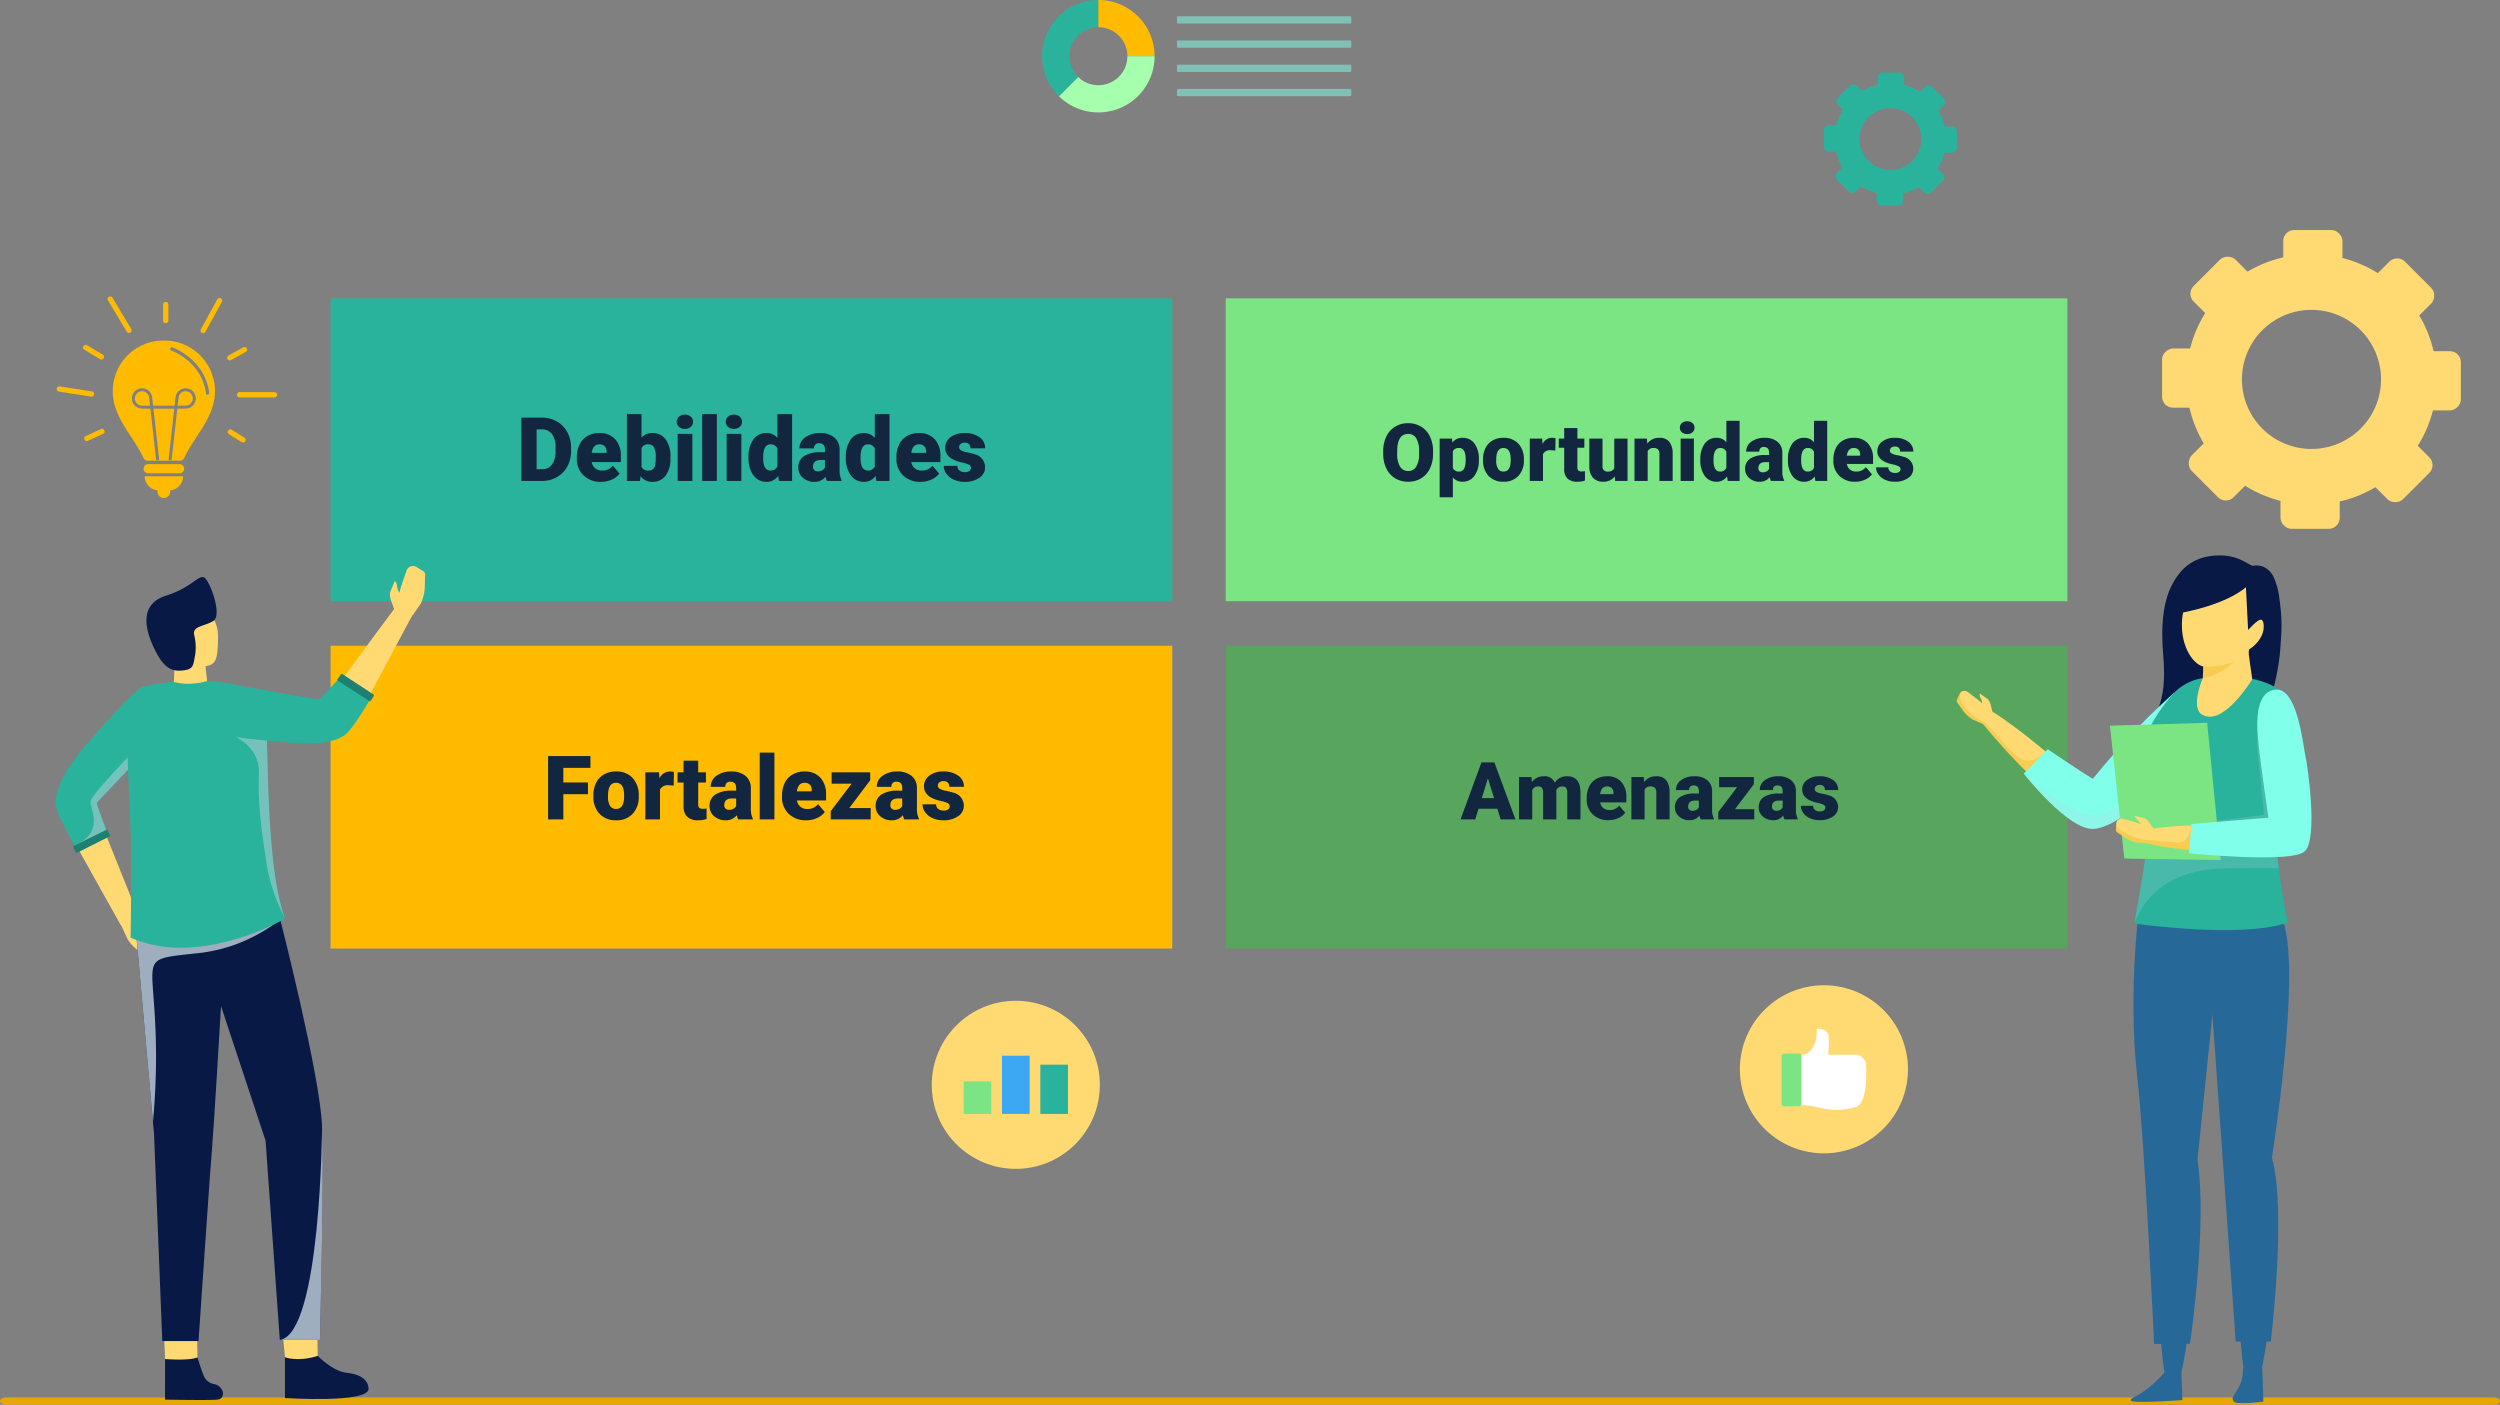 <svg xmlns="http://www.w3.org/2000/svg" width="561.386" height="315.449" viewBox="0 0 561.386 315.449">
  <rect x="0" y="0" width="561.386" height="315.449" fill="#808080" stroke="none"/>
  <g id="Grupo_86249" data-name="Grupo 86249" transform="translate(13930.668 17278)">
    <g id="Grupo_84403" data-name="Grupo 84403" transform="translate(-14462.102 -17835)">
      <g id="Grupo_84380" data-name="Grupo 84380" transform="translate(343.787 443.524)">
        <g id="Grupo_84379" data-name="Grupo 84379">
          <g id="Grupo_84377" data-name="Grupo 84377">
            <g id="Grupo_84376" data-name="Grupo 84376">
              <path id="Trazado_145283" data-name="Trazado 145283" d="M427.781,126.1a6.472,6.472,0,0,0,1.991,4.683l-4.323,4.323a12.622,12.622,0,0,1,8.845-21.629v6.111A6.514,6.514,0,0,0,427.781,126.1Z" fill="#29b39d"/>
              <path id="Trazado_145284" data-name="Trazado 145284" d="M446.918,126.1h-6.111a6.514,6.514,0,0,0-6.513-6.512v-6.111A12.623,12.623,0,0,1,446.918,126.1Z" fill="#fb0"/>
              <path id="Trazado_145285" data-name="Trazado 145285" d="M446.918,126.1a12.623,12.623,0,0,1-21.469,9.006l4.323-4.323a6.51,6.51,0,0,0,11.035-4.683Z" fill="#a6ffac"/>
            </g>
          </g>
          <g id="Grupo_84378" data-name="Grupo 84378" opacity="0.5">
            <rect id="Rectángulo_32917" data-name="Rectángulo 32917" width="39.161" height="1.632" rx="0.247" transform="translate(451.929 117.125)" fill="#80ffeb"/>
            <rect id="Rectángulo_32918" data-name="Rectángulo 32918" width="39.161" height="1.632" rx="0.247" transform="translate(491.09 124.196) rotate(180)" fill="#80ffeb"/>
            <rect id="Rectángulo_32919" data-name="Rectángulo 32919" width="39.161" height="1.632" rx="0.247" transform="translate(491.09 129.635) rotate(180)" fill="#80ffeb"/>
            <rect id="Rectángulo_32920" data-name="Rectángulo 32920" width="39.161" height="1.632" rx="0.247" transform="translate(491.09 135.074) rotate(180)" fill="#80ffeb"/>
          </g>
        </g>
      </g>
      <g id="Grupo_84381" data-name="Grupo 84381" transform="translate(455.963 443.524)">
        <path id="Trazado_145286" data-name="Trazado 145286" d="M621.939,192.344a27.561,27.561,0,0,0-3.218-8.024,28.209,28.209,0,0,0-9.294-9.507,27.817,27.817,0,0,0-7.95-3.4,28.28,28.28,0,0,0-13.291-.139,27.791,27.791,0,0,0-8.024,3.209,28.21,28.21,0,0,0-9.5,9.3,28.179,28.179,0,0,0-.334,29.255,28.211,28.211,0,0,0,9.294,9.508,27.768,27.768,0,0,0,7.94,3.4,28.321,28.321,0,0,0,13.3.139,27.38,27.38,0,0,0,8.014-3.209,28.16,28.16,0,0,0,9.508-9.3,27.534,27.534,0,0,0,3.413-7.939,28.283,28.283,0,0,0,.139-13.292Zm-43.029,6.335a15.616,15.616,0,1,1,15.611,15.611A15.611,15.611,0,0,1,578.91,198.679Z" fill="#ffda73"/>
        <rect id="Rectángulo_32921" data-name="Rectángulo 32921" width="13.295" height="15.769" rx="2.452" transform="translate(588.186 165.132)" fill="#ffda73"/>
        <rect id="Rectángulo_32922" data-name="Rectángulo 32922" width="13.295" height="15.768" rx="2.452" transform="translate(566.321 179.44) rotate(-45)" fill="#ffda73"/>
        <rect id="Rectángulo_32923" data-name="Rectángulo 32923" width="13.295" height="15.768" rx="2.452" transform="translate(560.977 205.017) rotate(-90)" fill="#ffda73"/>
        <rect id="Rectángulo_32924" data-name="Rectángulo 32924" width="13.295" height="15.768" rx="2.452" transform="translate(575.285 226.882) rotate(-135)" fill="#ffda73"/>
        <rect id="Rectángulo_32925" data-name="Rectángulo 32925" width="13.295" height="15.768" rx="2.452" transform="translate(600.862 232.225) rotate(180)" fill="#ffda73"/>
        <rect id="Rectángulo_32926" data-name="Rectángulo 32926" width="13.295" height="15.768" rx="2.452" transform="translate(622.727 217.918) rotate(135)" fill="#ffda73"/>
        <rect id="Rectángulo_32927" data-name="Rectángulo 32927" width="13.295" height="15.768" rx="2.452" transform="translate(628.07 192.341) rotate(90)" fill="#ffda73"/>
        <rect id="Rectángulo_32928" data-name="Rectángulo 32928" width="13.295" height="15.768" rx="2.452" transform="translate(613.763 170.476) rotate(45)" fill="#ffda73"/>
      </g>
      <g id="Grupo_84382" data-name="Grupo 84382" transform="translate(334.18 443.524)">
        <path id="Trazado_145287" data-name="Trazado 145287" d="M633.942,141.884a12.283,12.283,0,0,0-1.431-3.569,12.556,12.556,0,0,0-4.135-4.229,12.341,12.341,0,0,0-3.536-1.514,12.525,12.525,0,0,0-3.094-.384,12.575,12.575,0,0,0-6.388,1.749,12.558,12.558,0,0,0-4.225,4.139,12.535,12.535,0,0,0-.148,13.014,12.554,12.554,0,0,0,4.134,4.229,12.373,12.373,0,0,0,3.532,1.514,12.6,12.6,0,0,0,5.917.062,12.18,12.18,0,0,0,3.565-1.428,12.52,12.52,0,0,0,4.229-4.138,12.215,12.215,0,0,0,1.518-3.532,12.525,12.525,0,0,0,.384-3.1A12.4,12.4,0,0,0,633.942,141.884ZM614.8,144.7a6.946,6.946,0,1,1,6.945,6.944A6.944,6.944,0,0,1,614.8,144.7Z" fill="#29b39d"/>
        <rect id="Rectángulo_32929" data-name="Rectángulo 32929" width="5.914" height="7.014" rx="1.091" transform="translate(618.928 129.78)" fill="#29b39d"/>
        <rect id="Rectángulo_32930" data-name="Rectángulo 32930" width="5.914" height="7.014" rx="1.091" transform="matrix(0.707, -0.707, 0.707, 0.707, 609.201, 136.144)" fill="#29b39d"/>
        <rect id="Rectángulo_32931" data-name="Rectángulo 32931" width="5.914" height="7.014" rx="1.091" transform="translate(606.824 147.522) rotate(-90)" fill="#29b39d"/>
        <rect id="Rectángulo_32932" data-name="Rectángulo 32932" width="5.914" height="7.014" rx="1.091" transform="translate(613.189 157.248) rotate(-135)" fill="#29b39d"/>
        <rect id="Rectángulo_32933" data-name="Rectángulo 32933" width="5.914" height="7.014" rx="1.091" transform="translate(624.567 159.625) rotate(180)" fill="#29b39d"/>
        <rect id="Rectángulo_32934" data-name="Rectángulo 32934" width="5.914" height="7.014" rx="1.091" transform="translate(634.293 153.261) rotate(135)" fill="#29b39d"/>
        <rect id="Rectángulo_32935" data-name="Rectángulo 32935" width="5.914" height="7.014" rx="1.091" transform="translate(636.67 141.883) rotate(90)" fill="#29b39d"/>
        <rect id="Rectángulo_32936" data-name="Rectángulo 32936" width="5.914" height="7.014" rx="1.091" transform="matrix(0.707, 0.707, -0.707, 0.707, 630.305, 132.157)" fill="#29b39d"/>
      </g>
      <g id="Grupo_84393" data-name="Grupo 84393" transform="translate(434.595 443.524)">
        <path id="Trazado_145359" data-name="Trazado 145359" d="M18.871,0A18.871,18.871,0,1,1,0,18.871,18.871,18.871,0,0,1,18.871,0Z" transform="translate(487.538 334.721)" fill="#ffda73"/>
        <g id="Grupo_84392" data-name="Grupo 84392">
          <g id="Grupo_84391" data-name="Grupo 84391">
            <path id="Trazado_145329" data-name="Trazado 145329" d="M501.143,350.457s3.837-.047,3.65-5.943c0,0,2.55-.281,2.69,1.825a20.776,20.776,0,0,1-.14,3.978h6.087a2.428,2.428,0,0,1,2.428,2.3c.168,3.252.074,8.872-2.5,9.516a15.021,15.021,0,0,1-7.37.2,21.774,21.774,0,0,0-4.867-.713" fill="#fff"/>
            <path id="Trazado_145360" data-name="Trazado 145360" d="M.573,0h3.3a.573.573,0,0,1,.573.573V11.29a.573.573,0,0,1-.573.573H.573A.573.573,0,0,1,0,11.29V.573A.573.573,0,0,1,.573,0Z" transform="translate(496.908 350.059)" fill="#7ae582"/>
          </g>
        </g>
      </g>
      <path id="Trazado_145330" data-name="Trazado 145330" d="M330.375,217.7h-7.062a1.023,1.023,0,1,0,0,2.047h7.062a1.023,1.023,0,0,0,0-2.047Zm-4.96,5.9h0v.24a1.43,1.43,0,1,0,2.859,0v-.24h0a3.2,3.2,0,0,0,2.874-3.179h-8.6A3.2,3.2,0,0,0,325.415,223.6Zm-6.4-35.354a.589.589,0,0,0,.5-.891l-4.2-7.007a.589.589,0,1,0-1.01.606l4.205,7.006A.587.587,0,0,0,319.011,188.246Zm8.239-2.186a.589.589,0,0,0,.589-.589v-3.587a.589.589,0,1,0-1.177,0v3.587A.589.589,0,0,0,327.25,186.06Zm-18.239,5.971,3.476,2.074a.589.589,0,1,0,.6-1.011l-3.475-2.074a.589.589,0,1,0-.6,1.011Zm3.7,17.793-3.419,1.57a.589.589,0,0,0,.246,1.124.6.6,0,0,0,.245-.054l3.419-1.57a.589.589,0,0,0-.491-1.07ZM310.6,202.54a.588.588,0,0,0,.089-1.17l-7.231-1.121a.588.588,0,0,0-.18,1.163l7.231,1.121A.7.7,0,0,0,310.6,202.54Zm34.337,9.227-2.859-1.794a.589.589,0,0,0-.626,1l2.859,1.794a.589.589,0,0,0,.626-1Zm6.75-10.236h-7.848a.588.588,0,1,0,0,1.177h7.848a.588.588,0,0,0,0-1.177Zm-10.033-7.119a.58.58,0,0,0,.286-.075l3.308-1.85a.589.589,0,0,0-.575-1.027l-3.307,1.85a.588.588,0,0,0,.288,1.1Zm-2.015-13.941a.591.591,0,0,0-.8.232l-3.7,6.727a.589.589,0,0,0,1.032.567l3.7-6.726A.591.591,0,0,0,339.642,180.471Zm-7.906,20.866a1.6,1.6,0,0,0-1.6,1.492l-.005.044a.358.358,0,0,0-.01.072l-.184,1.629h1.8v-.015a1.611,1.611,0,0,0,0-3.222Zm-4.768-11.382h-.252a11.352,11.352,0,0,0-11.348,11.353c0,6,4.8,10.3,6.885,14.982a1.058,1.058,0,0,0,.959.63h7.264a1.055,1.055,0,0,0,.959-.63c2.084-4.686,6.886-8.984,6.886-14.982A11.353,11.353,0,0,0,326.968,189.955Zm4.821,15.268v.019h-1.924l-1.3,11.6-.669-.072,1.289-11.528H324.5l1.289,11.528-.668.072-1.3-11.6H321.9v-.019a2.28,2.28,0,1,1,2.317-2.466h0l.2,1.817h4.841l.2-1.817a2.279,2.279,0,1,1,2.321,2.466Zm4.913-3.116a.142.142,0,0,1-.048.005.38.38,0,0,1-.373-.329c-.9-7.133-7.7-9.58-7.772-9.6a.377.377,0,1,1,.247-.713c.072.025,7.312,2.617,8.276,10.22A.377.377,0,0,1,336.7,202.107Zm-13.146.746,0-.024a1.609,1.609,0,1,0-1.6,1.73v.015h1.793l-.18-1.629C323.566,202.916,323.556,202.882,323.556,202.853Z" transform="translate(241.39 443.524)" fill="#fb0"/>
      <g id="Grupo_84402" data-name="Grupo 84402" transform="translate(339.777 443.524)">
        <circle id="Elipse_4292" data-name="Elipse 4292" cx="18.871" cy="18.871" r="18.871" transform="translate(400.891 338.205)" fill="#ffda73"/>
        <g id="Grupo_84401" data-name="Grupo 84401">
          <g id="Grupo_84400" data-name="Grupo 84400">
            <rect id="Rectángulo_32938" data-name="Rectángulo 32938" width="6.206" height="7.324" transform="translate(408.049 356.294)" fill="#7ae582"/>
            <rect id="Rectángulo_32939" data-name="Rectángulo 32939" width="6.206" height="13.083" transform="translate(416.659 350.535)" fill="#3ca8f4"/>
            <path id="Trazado_145358" data-name="Trazado 145358" d="M0,0H6.206V11.07H0Z" transform="translate(425.269 352.548)" fill="#29b39d"/>
          </g>
        </g>
      </g>
      <path id="Trazado_145357" data-name="Trazado 145357" d="M881.07,428.925H322.326c-.731,0-1.321-.367-1.321-.819h0c0-.452.59-.819,1.321-.819H881.07c.731,0,1.321.367,1.321.819h0C882.391,428.558,881.8,428.925,881.07,428.925Z" transform="translate(210.429 443.524)" fill="#e6a800"/>
      <rect id="Rectángulo_32941" data-name="Rectángulo 32941" width="189" height="68" transform="translate(605.668 624)" fill="#29b39d"/>
      <rect id="Rectángulo_32943" data-name="Rectángulo 32943" width="189" height="68" transform="translate(605.668 702)" fill="#fb0"/>
      <rect id="Rectángulo_32942" data-name="Rectángulo 32942" width="189" height="68" transform="translate(806.668 624)" fill="#7ae582"/>
      <rect id="Rectángulo_32944" data-name="Rectángulo 32944" width="189" height="68" transform="translate(806.668 702)" fill="#58a65e"/>
      <g id="Grupo_84390" data-name="Grupo 84390" transform="translate(222.123 443.524)">
        <path id="Trazado_145300" data-name="Trazado 145300" d="M348.269,268.618l.2-4.739s-7.09-11.529-1.357-14.55,11.159,1.664,11.159,6.905-.418,6.523-2.822,6.831l.48,4.265" fill="#ffda73"/>
        <path id="Trazado_145301" data-name="Trazado 145301" d="M353.005,261.215c-.29,1.85-.508,2.522-2.341,2.776-2.557.354-4.459-.2-6.679-4.8s-3.368-10.079,2.633-11.969,7.437-5.047,8.711-3.937,3.9,8.343,1.891,9.618-4.7,1.079-4.316,3.123A11.235,11.235,0,0,1,353.005,261.215Z" fill="#091946"/>
        <g id="Grupo_84385" data-name="Grupo 84385">
          <g id="Grupo_84384" data-name="Grupo 84384">
            <path id="Trazado_145302" data-name="Trazado 145302" d="M340.238,324.09c-.279.313-.754.13-1.372-.463l-.012-.011a16.357,16.357,0,0,1-2.052-2.539c-.969-1.384-2.065-3.144-3.2-5.118-5.254-9.078-11.5-22.479-10.919-23.507.842-1.489.988-2.945,4.4-1.509a2.606,2.606,0,0,1,1.361,1.3c1.433,3.011,6.406,13.569,9.49,21.744.644,1.7,1.21,3.306,1.642,4.707C340.421,321.463,340.765,323.49,340.238,324.09Z" fill="#e2c2ac"/>
            <path id="Trazado_145303" data-name="Trazado 145303" d="M333.226,301.263l7.222,17.965-3.992,2.032-9.69-17.348Z" fill="#ffda73"/>
            <path id="Trazado_145304" data-name="Trazado 145304" d="M345.445,327.882a.484.484,0,0,1-.12.068l-1.57.754a.885.885,0,0,1-.891-.069l-2.085-1.4A10.044,10.044,0,0,1,338,324.455l-1.292-2.782-.281-.591.71-.5,2.183-1.529.486-.356h.014l.286.057,2.022.452a3.755,3.755,0,0,1,1.607.8l1.558,2.195a1.605,1.605,0,0,1-1.327-.224,3.512,3.512,0,0,0-1.435-.325l1.019,1.109,2.3,2.924A1.5,1.5,0,0,1,345.445,327.882Z" fill="#ffda73"/>
          </g>
          <path id="Trazado_145305" data-name="Trazado 145305" d="M343.476,269.908c-1.46-.55-.777-2.332-1.911-1.278-5.093,4.732-21.894,20.867-18.587,24.767,3.888,4.585,17.919-10.591,21.41-15.484C347.3,273.835,347.006,271.237,343.476,269.908Z" fill="#e2c2ac"/>
          <path id="Trazado_145306" data-name="Trazado 145306" d="M346.554,275.553a11.633,11.633,0,0,1-2.693,4.463c-1.069,1.169-2.7,2.938-4.43,4.808-.022.022-.044.056-.067.078-3.639,3.962-8.258,8.659-8.313,8.881s1,3.061,2.292,6.578l-.9.479-6.177,2.971c-.078-.156-.156-.311-.245-.467-1.981-3.829-3.929-7.268-4.174-8.915-.679-4.808,5.242-11.92,6.222-13.033.078-.111.133-.178.133-.178,5.877-6.689,9.427-10.606,12.009-12.743a3.786,3.786,0,0,1,5.331.456C346.688,270.3,347.522,272.426,346.554,275.553Z" fill="#29b39d"/>
          <path id="Trazado_145307" data-name="Trazado 145307" d="M339.364,284.9c-3.639,3.962-8.258,8.659-8.313,8.881s1,3.061,2.292,6.578l-.9.479-6.177,2.971c-.078-.156-.156-.311-.245-.467,7.167-3.161,3.25-8.548,3.65-10.061s8.559-9.984,8.559-9.984l1.2,1.525C339.409,284.846,339.387,284.88,339.364,284.9Z" fill="#c3d3dd" opacity="0.5" style="mix-blend-mode: multiply;isolation: isolate"/>
          <path id="Trazado_145308" data-name="Trazado 145308" d="M325.947,303.376l7.146-3.51a.312.312,0,0,1,.416.14l.458.916a.31.31,0,0,1-.139.417l-7.117,3.584a.312.312,0,0,1-.42-.141l-.486-.989A.312.312,0,0,1,325.947,303.376Z" fill="#1d8070"/>
        </g>
        <path id="Trazado_145309" data-name="Trazado 145309" d="M362.189,321.238a6.662,6.662,0,0,0-5.625,7.7,44.351,44.351,0,0,0,3.563,11.691c5.309,11.865,8.383,27.082,13.459,27.846s6.858-8.186,3.876-20.561c-2.7-11.186-3.041-25.238-6.655-26.519C368.977,320.748,365.336,320.915,362.189,321.238Z" fill="#e2c2ac"/>
        <g id="Grupo_84386" data-name="Grupo 84386">
          <path id="Trazado_145310" data-name="Trazado 145310" d="M377.154,365.222c-9.779-5.941-5.615,40.23-2.18,52.52s5.4,1.788,5.693-18.289S381,367.559,377.154,365.222Z" fill="#e2c2ac"/>
        </g>
        <path id="Trazado_145311" data-name="Trazado 145311" d="M349.193,320.838a6.661,6.661,0,0,0-7.328,6.1,44.337,44.337,0,0,0,.615,12.206c2.267,12.8,1.551,28.308,6.289,30.282s8.642-6.273,8.756-19c.1-11.506,3.183-25.22-.011-27.341C355.9,322.013,352.324,321.29,349.193,320.838Z" fill="#e2c2ac"/>
        <g id="Grupo_84387" data-name="Grupo 84387">
          <path id="Trazado_145312" data-name="Trazado 145312" d="M352.9,365.771c-9.364-6.576-8.268,39.77-5.656,52.261s5.273,2.142,6.892-17.872S356.585,368.359,352.9,365.771Z" fill="#e2c2ac"/>
        </g>
        <path id="Trazado_145313" data-name="Trazado 145313" d="M372.839,413.37l.6,6.206h7.24l-.109-6.75Z" fill="#ffda73"/>
        <path id="Trazado_145314" data-name="Trazado 145314" d="M346.146,413.37l.29,6.206h7.24l-.109-6.75Z" fill="#ffda73"/>
        <path id="Trazado_145315" data-name="Trazado 145315" d="M381.145,414.373h-9l-3.2-44.752L358.941,339.4s-1.6,27.256-1.97,31.319c-.178,1.959-.9,12.187-1.6,22.281-.746,10.885-1.48,21.614-1.48,21.614h-8.136L343.9,368.141l-.245-2.727-3.706-41.547,31.208-3.684,1.1-.134s8.881,34.647,9.371,46.233S381.145,414.373,381.145,414.373Z" fill="#091946"/>
        <path id="Trazado_145316" data-name="Trazado 145316" d="M381.145,414.37h-9c9.26-1.392,9.494-48.091,9.494-48.091C382.124,377.876,381.145,414.37,381.145,414.37Z" fill="#c3d3dd" opacity="0.8" style="mix-blend-mode: multiply;isolation: isolate"/>
        <path id="Trazado_145317" data-name="Trazado 145317" d="M343.549,333.895c.256,5.32,1.6,15.158.111,31.519l-3.706-41.547,31.208-3.684.645.1a36,36,0,0,1-17.206,7.134C344.584,328.552,343.282,328.174,343.549,333.895Z" fill="#c3d3dd" opacity="0.8" style="mix-blend-mode: multiply;isolation: isolate"/>
        <path id="Trazado_145318" data-name="Trazado 145318" d="M373.332,319.76s-10.707,6.266-22.638,6.511a28.033,28.033,0,0,1-12.053-2.237s.334-19.065-.167-29.26-1.725-25.654,3.05-27.045a27.272,27.272,0,0,1,6.8-1.113,16.929,16.929,0,0,0,2.96.423,15.723,15.723,0,0,0,4.4-.6c4.2.033,13.245,1.068,13.5,10.328v.112C369.515,288.575,369.559,309.766,373.332,319.76Z" fill="#29b39d"/>
        <path id="Trazado_145319" data-name="Trazado 145319" d="M369.181,276.878c.334,11.619.378,32.6,4.073,42.671a40.418,40.418,0,0,1-4.118-12.332c-1.035-6.945-1.959-13.178-1.692-20.089s-7.178-9.037-7.178-9.037Z" fill="#c3d3dd" opacity="0.5" style="mix-blend-mode: multiply;isolation: isolate"/>
        <path id="Trazado_145320" data-name="Trazado 145320" d="M373.377,319.782a.112.112,0,0,0-.045-.022c-.022-.067-.056-.133-.078-.211C373.3,319.627,373.332,319.7,373.377,319.782Z" fill="#c3d3dd" opacity="0.5" style="mix-blend-mode: multiply;isolation: isolate"/>
        <g id="Grupo_84389" data-name="Grupo 84389">
          <g id="Grupo_84388" data-name="Grupo 84388">
            <path id="Trazado_145321" data-name="Trazado 145321" d="M402.222,246.876c.414.068.514.567.344,1.407l0,.016a16.48,16.48,0,0,1-1.045,3.093c-.65,1.559-1.549,3.427-2.606,5.447-4.85,9.3-12.822,21.749-14,21.813-1.708.087-3.016.743-3.632-2.907a2.616,2.616,0,0,1,.369-1.845c1.775-2.824,8.026-12.679,13.276-19.663,1.091-1.455,2.144-2.793,3.1-3.908C399.906,248.128,401.434,246.752,402.222,246.876Z" fill="#e2c2ac"/>
            <path id="Trazado_145322" data-name="Trazado 145322" d="M402.723,240.735a.5.5,0,0,1,.123.066l1.5.933a.9.9,0,0,1,.424.8l-.066,2.542a10.174,10.174,0,0,1-.869,3.883l-1.69,2.471-.619.7-.536-.334-2.491-1.037-.567-.222-.008-.011-.107-.276-.711-1.974a3.811,3.811,0,0,1-.187-1.807l1.031-2.522a1.626,1.626,0,0,1,.529,1.255,3.533,3.533,0,0,0,.5,1.4l.395-1.472,1.251-3.553A1.516,1.516,0,0,1,402.723,240.735Z" fill="#ffda73"/>
          </g>
          <path id="Trazado_145323" data-name="Trazado 145323" d="M385.986,266.223l12-16.223,3.838,1.769L391.7,270.741Z" fill="#ffda73"/>
          <path id="Trazado_145324" data-name="Trazado 145324" d="M354.737,273.169c.318,1.527-1.553,1.906-.056,2.3,6.725,1.764,29.349,7.307,30.871,2.425,1.788-5.739-18.542-9.457-24.545-9.783C356.005,267.837,353.968,269.476,354.737,273.169Z" fill="#e2c2ac"/>
          <path id="Trazado_145325" data-name="Trazado 145325" d="M392.575,270.289c-2.17,3.661-4.3,6.922-5.542,8-3.707,3.15-12.877,1.97-14.347,1.736-.133-.011-.211-.011-.211-.011-6.11-.345-13.433-1.324-16.617-2.359-1.992-.646-3.7-3.718-3.049-5.71.534-1.7.924-5.609,4.185-5.364a56.953,56.953,0,0,1,6.065.845c4.842.88,17.619,3.195,17.941,3.083.212-.078,2.236-2.3,4.686-4.941Z" fill="#29b39d"/>
          <path id="Trazado_145326" data-name="Trazado 145326" d="M385.192,266.336l7.023,4.552a.262.262,0,0,0,.364-.079l.661-1.028a.264.264,0,0,0-.077-.362l-6.939-4.563a.262.262,0,0,0-.358.066l-.745,1.04A.262.262,0,0,0,385.192,266.336Z" fill="#1d8070"/>
        </g>
        <path id="Trazado_145327" data-name="Trazado 145327" d="M373.3,427.407v-9.155s2.854,1.125,7.37-.309c0,0,3.336,3.49,6.517,3.8s4.845,1.708,4.888,3.569C392.158,428.648,373.3,427.407,373.3,427.407Z" fill="#091946"/>
        <path id="Trazado_145328" data-name="Trazado 145328" d="M346.377,418.657s5.459.439,7.281-.377c0,0,.856,2.81,1.289,3.818a3.132,3.132,0,0,0,2.613,2.213c2.105.564,2.514,3.267.566,3.456s-11.762,0-11.762,0Z" fill="#091946"/>
      </g>
      <g id="Grupo_84399" data-name="Grupo 84399" transform="translate(386.111 443.524)">
        <path id="Trazado_145331" data-name="Trazado 145331" d="M653.887,240.893a5.035,5.035,0,0,1,1.88,1.922,16.247,16.247,0,0,1,1.436,5.367,39.631,39.631,0,0,1,.283,9.387,51.6,51.6,0,0,1-2.641,13.826q-.535,1.479-1.2,2.908c-.357.766-.735,1.52-1.14,2.264s-.837,1.479-1.3,2.2a21.845,21.845,0,0,1-1.352,2.037,21.238,21.238,0,0,1-1.641,1.934c-.386.535-.755,1.064-1.137,1.576a18.57,18.57,0,0,1-4,4.025,9.4,9.4,0,0,1-10.326.788,21.531,21.531,0,0,1-6.33-4.388,6.912,6.912,0,0,1-1.208-1.858,7.988,7.988,0,0,1,.394-4.043,18.627,18.627,0,0,0,2.006-2.149,16.133,16.133,0,0,0,1.515-2.28c2.268-4.144,2.342-8.9,1.979-13.495-.335-4.219-.448-8.663.678-12.781a16.361,16.361,0,0,1,2.88-5.838c2.59-3.285,6.291-4.339,10.341-4.044a11.169,11.169,0,0,1,4.483,1.43c.618.336,1.626.863,1.626.863A4.214,4.214,0,0,1,653.887,240.893Z" fill="#091946"/>
        <path id="Trazado_145332" data-name="Trazado 145332" d="M650.368,259.3a4.373,4.373,0,0,0,.032,1.77c.191,1.791.626,4.388.679,4.96l-.234,2.682-.317,3.635-3.1,1.049L636.6,277.066l-.594.2.414-1.622,1.865-7.366,1.675-2.522.01-.011.106-2.607c-2.056-.445-4.494-3.72-4.769-8.394a14.58,14.58,0,0,1,2.077-8.458l13.609-2.66-.456,10.853s3.127-3.985,3.116-.3C653.643,257.161,650.729,259.132,650.368,259.3Z" fill="#ffda73"/>
        <path id="Trazado_145333" data-name="Trazado 145333" d="M646.892,262.111a12.71,12.71,0,0,1-6.91,3.646h-.021l.01-.011.106-2.607A18.479,18.479,0,0,0,646.892,262.111Z" fill="#e6a800" opacity="0.3" style="mix-blend-mode: multiply;isolation: isolate"/>
        <path id="Trazado_145334" data-name="Trazado 145334" d="M635.4,251.04c10.609-2.1,14.251-5.71,14.251-5.71l.493,9.621s3.4-3.985,4.125-2.181L652.1,241.935l-13.348.512-4.947,6.316Z" fill="#091946"/>
        <path id="Trazado_145335" data-name="Trazado 145335" d="M636.092,269.317a3.77,3.77,0,0,0-3.764,1.248c-4.2,4.761-20.952,23.853-17.622,27.141,3.914,3.864,18.246-14.116,20.981-18.888C637.966,274.841,639.4,270.234,636.092,269.317Z" fill="#e2c2ac"/>
        <g id="Grupo_84394" data-name="Grupo 84394">
          <path id="Trazado_145336" data-name="Trazado 145336" d="M617.449,294.575c-.191,1.409-.064,3.2-2.056,3.773a4.38,4.38,0,0,1-4.144-1.145c-1.919-1.78-5.639-5.278-9.518-9.115a137.043,137.043,0,0,1-11.065-12c-.233-.307-.445-.593-.646-.879-1.018-1.452-1.558-2.565-1.357-3.127.265-.742,1.8-.159,4.049,1.2C600.714,278.157,617.65,293.1,617.449,294.575Z" fill="#ffda73"/>
        </g>
        <path id="Trazado_145337" data-name="Trazado 145337" d="M592.765,273.494v.01l-.276.393-1.166,1.738-.032.042-.116.18-.244.35-.265-.117-.2-.1-2.215-.975a7.829,7.829,0,0,1-2.237-2.141l-1.144-1.622a.692.692,0,0,1-.064-.7l.572-1.251a.491.491,0,0,1,.043-.106,1.185,1.185,0,0,1,1.738-.349l2.342,1.769.891.785a2.922,2.922,0,0,0-.276-1.134,1.238,1.238,0,0,1-.2-1.039l1.748,1.2a2.838,2.838,0,0,1,.657,1.25l.393,1.59v.011Z" fill="#ffda73"/>
        <path id="Trazado_145338" data-name="Trazado 145338" d="M604.731,282.312l-3,5.776a137.043,137.043,0,0,1-11.065-12l-.2-.1-2.215-.975a7.829,7.829,0,0,1-2.237-2.141l-1.144-1.622a.692.692,0,0,1-.064-.7l.572-1.251a.491.491,0,0,1,.043-.106c-.2,2.682,2.883,4.971,4.6,6.01a9.529,9.529,0,0,0,.985.53.608.608,0,0,1,.17.116c1.261,1.007,6.412,7.758,8.648,8.352C602.176,284.834,604.731,282.312,604.731,282.312Z" fill="#e6a800" opacity="0.3" style="mix-blend-mode: multiply;isolation: isolate"/>
        <path id="Trazado_145339" data-name="Trazado 145339" d="M633.6,268.972l-3.4,15.341L628.718,291s-7.545,8.123-13.208,8.592S599.772,287.2,599.772,287.2l5.367-5.481s9.929,6.714,10.153,6.6c.112-.057,4.423-5.465,9.118-10.437C628.8,273.225,633.6,268.972,633.6,268.972Z" fill="#80ffeb"/>
        <path id="Trazado_145340" data-name="Trazado 145340" d="M630.2,284.313,628.718,291s-7.545,8.123-13.208,8.592S599.772,287.2,599.772,287.2c11.043,9.069,14.626,10.421,19.078,8.475s5.745-4.1,5.669-7.787a17.507,17.507,0,0,1,1.995-7.487Z" fill="#c3d3dd" opacity="0.2" style="mix-blend-mode: multiply;isolation: isolate"/>
        <g id="Grupo_84397" data-name="Grupo 84397">
          <path id="Trazado_145341" data-name="Trazado 145341" d="M656.673,348.655c.34,16.215-2.145,29.418-5.55,29.489s-6.442-13.015-6.782-29.23,2.144-29.418,5.55-29.49S656.333,332.44,656.673,348.655Z" fill="#266999"/>
          <path id="Trazado_145342" data-name="Trazado 145342" d="M638.491,348.752c.34,16.215-2.145,29.418-5.55,29.49s-6.442-13.016-6.782-29.231,2.144-29.418,5.55-29.489S638.15,332.537,638.491,348.752Z" fill="#266999"/>
          <g id="Grupo_84395" data-name="Grupo 84395">
            <path id="Trazado_145343" data-name="Trazado 145343" d="M650.07,372.495c9.215-5.359,5.8,38.412,2.874,49.429s-4.315-.8-5.2-18.769S646.444,374.6,650.07,372.495Z" fill="#266999"/>
          </g>
          <g id="Grupo_84396" data-name="Grupo 84396">
            <path id="Trazado_145344" data-name="Trazado 145344" d="M632.181,372.591c9.215-5.359,5.8,38.412,2.874,49.429s-4.314-.8-5.205-18.769S628.555,374.7,632.181,372.591Z" fill="#266999"/>
          </g>
          <path id="Trazado_145345" data-name="Trazado 145345" d="M625.3,320.764s-1.96,17.46-.112,33.874c1.8,16.009,3.844,60.631,3.844,60.631l8.064-.044s3.963-26.8,1.685-41.3l3.351-32.606,5.226,73.416,7.876-.019s3.624-29.406.261-41.265c0,0,6.651-41.5,2.52-53.022" fill="#266999"/>
          <path id="Trazado_145346" data-name="Trazado 145346" d="M631.379,421.62a24.034,24.034,0,0,1-4.013,3.81c-2.759,2.164-3.5,1.715-3.549,2.507s11.592-.062,11.592-.062l-.271-6.5A28.068,28.068,0,0,0,631.379,421.62Z" fill="#266999"/>
          <path id="Trazado_145347" data-name="Trazado 145347" d="M648.97,420.753a8.287,8.287,0,0,1-.916,4.235c-1.544,2.686-1.551,2.143-1.183,3.117s6.7.113,6.7.113l-.242-7.548S648.88,420.545,648.97,420.753Z" fill="#266999"/>
        </g>
        <path id="Trazado_145348" data-name="Trazado 145348" d="M659.027,320.658c-10.683,3.646-34.456.191-34.456.191s.01-.022.01-.032c.117-.657,1.9-10.069,2.756-17.032.117-.869.2-1.7.276-2.459.71-7.186-1.717-7.112-2.194-13.852s4.186-14.033,7.726-17.987a11.217,11.217,0,0,1,6.836-3.73s-2.872,6.592-.169,8.182c4.8,2.84,11.3-8.013,11.3-8.013s6.677,1.24,7.355,4.505c.467,2.225.34,5.734-.021,9.666v.01c-.562,6.243-1.706,13.567-1.95,18.569-.053,1.177-.042,2.47.021,3.837.1,1.9.276,3.921.509,5.893C657.787,314.765,659.027,320.658,659.027,320.658Z" fill="#29b39d"/>
        <path id="Trazado_145349" data-name="Trazado 145349" d="M657.024,308.406c-2.077,0-8.935.01-12.517.1-4.25.106-15.432.943-19.926,12.316.117-.657,1.9-10.069,2.756-17.032l19.3-1.866,9.878.594C656.611,304.41,656.791,306.434,657.024,308.406Z" fill="#c3d3dd" opacity="0.2" style="mix-blend-mode: multiply;isolation: isolate"/>
        <path id="Trazado_145350" data-name="Trazado 145350" d="M652.286,275.292a55.854,55.854,0,0,0,.207,9.331c.553,4.424,1.21,11.82,1.21,11.82l-16.14,2.039,19.423,3.145,1.279-6.635Z" fill="#c3d3dd" opacity="0.2" style="mix-blend-mode: multiply;isolation: isolate"/>
        <path id="Trazado_145351" data-name="Trazado 145351" d="M619.114,276.434c.855-.021,21.837-.658,21.837-.658l3.036,30.824-21.638-.331Z" fill="#7ae582"/>
        <g id="Grupo_84398" data-name="Grupo 84398">
          <path id="Trazado_145352" data-name="Trazado 145352" d="M661.6,303.891a4.4,4.4,0,0,1-3.879,1.823c-3.72-.149-12.432-.551-20.042-1.315a74.279,74.279,0,0,1-10.726-1.642c-1.537-.414-2.533-.88-2.734-1.4a.134.134,0,0,1-.011-.064c-.2-.774,1.685-1.357,4.684-1.78,9.688-1.378,31.033-1.05,31.818.169C661.486,300.87,662.748,302.153,661.6,303.891Z" fill="#ffda73"/>
        </g>
        <path id="Trazado_145353" data-name="Trazado 145353" d="M628.959,299.62v.01l-.116.466-.456,2.046v.011l-.011.031-.138.626-.519-.021-.763-.032-1.653-.074a8.1,8.1,0,0,1-2.862-1.187l-1.653-1.092a.73.73,0,0,1-.318-.636l.063-1.018.021-.349a.458.458,0,0,1,0-.117,1.179,1.179,0,0,1,1.484-.954l2.83.8,1.113.414a2.654,2.654,0,0,0-.668-.954,1.288,1.288,0,0,1-.562-.9l2.067.477a3.019,3.019,0,0,1,1.071.932l.943,1.336.063.085Z" fill="#ffda73"/>
        <path id="Trazado_145354" data-name="Trazado 145354" d="M638.562,302.386c-.011.084-.456,1.1-.88,2.013a74.279,74.279,0,0,1-10.726-1.642l-1.653-.074a8.1,8.1,0,0,1-2.862-1.187l-1.653-1.092a.73.73,0,0,1-.318-.636l.063-1.018c.488,1.039,2.152,1.951,3.678,2.544a10.1,10.1,0,0,0,2.809.763c.2-.01.7.032,1.367.1a53.024,53.024,0,0,0,6.55.477c1.918-.16,2.469-3.784,2.469-3.784S638.562,302.163,638.562,302.386Z" fill="#e6a800" opacity="0.3" style="mix-blend-mode: multiply;isolation: isolate"/>
        <path id="Trazado_145355" data-name="Trazado 145355" d="M656.985,268.716a3.769,3.769,0,0,1,2.662,2.938c1.31,6.211,6.5,31.077,1.983,32.3-5.309,1.438-8.937-21.267-8.969-26.768C652.634,272.6,653.653,267.885,656.985,268.716Z" fill="#e2c2ac"/>
        <path id="Trazado_145356" data-name="Trazado 145356" d="M654.7,297.1l-17.274,1.385-.577,6.6s22.941,2.326,25.988-.412.714-19.008.156-21.591-1.816-15.173-6.644-14.739-4.346,7.949-3.81,12.743S654.7,297.1,654.7,297.1Z" fill="#80ffeb"/>
      </g>
    </g>
    <path id="What_do_you_mean_by" data-name="What do you mean by" d="M1.074,0V-14.219h4.58a6.737,6.737,0,0,1,3.389.854,6.006,6.006,0,0,1,2.349,2.412,7.283,7.283,0,0,1,.854,3.491v.654a7.325,7.325,0,0,1-.825,3.5A6.032,6.032,0,0,1,9.1-.884,6.589,6.589,0,0,1,5.752,0ZM4.5-11.572v8.936H5.693a2.666,2.666,0,0,0,2.266-1.05,5.145,5.145,0,0,0,.791-3.12v-.615a5.1,5.1,0,0,0-.791-3.105,2.713,2.713,0,0,0-2.3-1.045ZM18.965.2a5.432,5.432,0,0,1-3.936-1.45,5.008,5.008,0,0,1-1.5-3.774V-5.3a6.489,6.489,0,0,1,.6-2.861,4.395,4.395,0,0,1,1.753-1.919,5.292,5.292,0,0,1,2.734-.679A4.574,4.574,0,0,1,22.129-9.38a5.43,5.43,0,0,1,1.289,3.853v1.279H16.875a2.372,2.372,0,0,0,.771,1.4,2.3,2.3,0,0,0,1.543.508,2.958,2.958,0,0,0,2.441-1.094l1.5,1.777A4.2,4.2,0,0,1,21.392-.308,5.891,5.891,0,0,1,18.965.2Zm-.371-8.418q-1.445,0-1.719,1.914H20.2v-.254a1.63,1.63,0,0,0-.4-1.226A1.593,1.593,0,0,0,18.594-8.223ZM34.551-5.2A6.44,6.44,0,0,1,33.477-1.2,3.6,3.6,0,0,1,30.449.2a3.122,3.122,0,0,1-2.6-1.279L27.715,0H24.766V-15h3.291v5.283a3.013,3.013,0,0,1,2.373-1.045,3.6,3.6,0,0,1,3.047,1.416,6.473,6.473,0,0,1,1.074,3.984ZM31.25-5.4a4.309,4.309,0,0,0-.405-2.173A1.365,1.365,0,0,0,29.6-8.223a1.575,1.575,0,0,0-1.543.85v4.2a1.584,1.584,0,0,0,1.563.84,1.4,1.4,0,0,0,1.475-1.133A8.148,8.148,0,0,0,31.25-5.4ZM39.473,0h-3.3V-10.566h3.3Zm-3.5-13.291a1.469,1.469,0,0,1,.508-1.152,1.916,1.916,0,0,1,1.318-.449,1.916,1.916,0,0,1,1.318.449,1.469,1.469,0,0,1,.508,1.152,1.469,1.469,0,0,1-.508,1.152,1.916,1.916,0,0,1-1.318.449,1.916,1.916,0,0,1-1.318-.449A1.469,1.469,0,0,1,35.977-13.291ZM44.971,0h-3.3V-15h3.3Zm5.5,0h-3.3V-10.566h3.3Zm-3.5-13.291a1.469,1.469,0,0,1,.508-1.152,1.916,1.916,0,0,1,1.318-.449,1.916,1.916,0,0,1,1.318.449,1.469,1.469,0,0,1,.508,1.152,1.469,1.469,0,0,1-.508,1.152,1.916,1.916,0,0,1-1.318.449,1.916,1.916,0,0,1-1.318-.449A1.469,1.469,0,0,1,46.973-13.291Zm5.107,7.93a6.455,6.455,0,0,1,1.084-3.955,3.568,3.568,0,0,1,3.027-1.445,3.035,3.035,0,0,1,2.383,1.113V-15h3.3V0H58.916L58.75-1.133A3.116,3.116,0,0,1,56.172.2,3.562,3.562,0,0,1,53.184-1.25,6.659,6.659,0,0,1,52.08-5.361Zm3.291.205q0,2.813,1.641,2.813a1.62,1.62,0,0,0,1.563-.918V-7.285a1.576,1.576,0,0,0-1.543-.937q-1.523,0-1.65,2.461ZM69.7,0a3.716,3.716,0,0,1-.312-.947A3.06,3.06,0,0,1,66.846.2a3.749,3.749,0,0,1-2.539-.9,2.875,2.875,0,0,1-1.045-2.271,2.955,2.955,0,0,1,1.27-2.6,6.468,6.468,0,0,1,3.691-.879h1.016v-.557q0-1.455-1.26-1.455a1.027,1.027,0,0,0-1.172,1.152H63.516a2.955,2.955,0,0,1,1.3-2.49,5.474,5.474,0,0,1,3.325-.957,4.8,4.8,0,0,1,3.193.986,3.429,3.429,0,0,1,1.2,2.705v4.678a4.79,4.79,0,0,0,.449,2.227V0ZM67.637-2.148a1.836,1.836,0,0,0,1.021-.264,1.653,1.653,0,0,0,.581-.6V-4.7h-.957q-1.719,0-1.719,1.543a.942.942,0,0,0,.3.728A1.1,1.1,0,0,0,67.637-2.148Zm6.309-3.213a6.455,6.455,0,0,1,1.084-3.955,3.568,3.568,0,0,1,3.027-1.445,3.035,3.035,0,0,1,2.383,1.113V-15h3.3V0H80.781l-.166-1.133A3.116,3.116,0,0,1,78.037.2,3.562,3.562,0,0,1,75.049-1.25,6.659,6.659,0,0,1,73.945-5.361Zm3.291.205q0,2.813,1.641,2.813a1.62,1.62,0,0,0,1.563-.918V-7.285A1.576,1.576,0,0,0,78.9-8.223q-1.523,0-1.65,2.461ZM90.723.2a5.432,5.432,0,0,1-3.936-1.45,5.008,5.008,0,0,1-1.5-3.774V-5.3a6.489,6.489,0,0,1,.6-2.861,4.395,4.395,0,0,1,1.753-1.919,5.292,5.292,0,0,1,2.734-.679A4.574,4.574,0,0,1,93.887-9.38a5.43,5.43,0,0,1,1.289,3.853v1.279H88.633a2.372,2.372,0,0,0,.771,1.4,2.3,2.3,0,0,0,1.543.508,2.958,2.958,0,0,0,2.441-1.094l1.5,1.777A4.2,4.2,0,0,1,93.149-.308,5.891,5.891,0,0,1,90.723.2Zm-.371-8.418q-1.445,0-1.719,1.914h3.32v-.254a1.63,1.63,0,0,0-.4-1.226A1.593,1.593,0,0,0,90.352-8.223Zm11.68,5.254a.76.76,0,0,0-.439-.674,6.685,6.685,0,0,0-1.67-.527,7.615,7.615,0,0,1-2.031-.718A3.4,3.4,0,0,1,96.67-5.967a2.577,2.577,0,0,1-.42-1.455,2.92,2.92,0,0,1,1.2-2.4,4.948,4.948,0,0,1,3.145-.942,5.482,5.482,0,0,1,3.359.947,2.962,2.962,0,0,1,1.27,2.49h-3.3q0-1.27-1.338-1.27a1.326,1.326,0,0,0-.869.288.892.892,0,0,0-.352.718.819.819,0,0,0,.43.713,4.06,4.06,0,0,0,1.372.449,11.857,11.857,0,0,1,1.655.42,3.007,3.007,0,0,1,2.383,2.939,2.767,2.767,0,0,1-1.284,2.354A5.631,5.631,0,0,1,100.6.2a5.747,5.747,0,0,1-2.422-.488,4.05,4.05,0,0,1-1.66-1.328,3.007,3.007,0,0,1-.6-1.768h3.076a1.272,1.272,0,0,0,.488,1.069,2.009,2.009,0,0,0,1.2.337,1.58,1.58,0,0,0,1.011-.273A.875.875,0,0,0,102.031-2.969Z" transform="translate(-13814.668 -17170)" fill="#12263f"/>
    <path id="What_do_you_mean_by-2" data-name="What do you mean by" d="M10.029-5.664H4.5V0H1.074V-14.219h9.512v2.646H4.5V-8.3h5.527Zm1.211.283A6.236,6.236,0,0,1,11.855-8.2a4.4,4.4,0,0,1,1.768-1.9,5.323,5.323,0,0,1,2.705-.664,4.858,4.858,0,0,1,3.74,1.47,5.64,5.64,0,0,1,1.367,4v.117a5.472,5.472,0,0,1-1.372,3.921A4.871,4.871,0,0,1,16.348.2a4.927,4.927,0,0,1-3.623-1.353A5.29,5.29,0,0,1,11.25-4.824Zm3.291.205a3.932,3.932,0,0,0,.459,2.148,1.529,1.529,0,0,0,1.357.684q1.758,0,1.8-2.705v-.332q0-2.842-1.816-2.842-1.65,0-1.787,2.451ZM29.277-7.588l-1.084-.078a1.947,1.947,0,0,0-1.992.977V0H22.91V-10.566H26L26.1-9.209a2.548,2.548,0,0,1,2.314-1.553,3.209,3.209,0,0,1,.918.117Zm5.508-5.605v2.627h1.738v2.285H34.785v4.834a1.234,1.234,0,0,0,.215.83,1.152,1.152,0,0,0,.85.234,4.828,4.828,0,0,0,.82-.059V-.088A6.074,6.074,0,0,1,34.814.2a3.448,3.448,0,0,1-2.51-.8,3.282,3.282,0,0,1-.811-2.432V-8.281H30.146v-2.285h1.348v-2.627ZM43.77,0a3.716,3.716,0,0,1-.312-.947A3.06,3.06,0,0,1,40.918.2a3.749,3.749,0,0,1-2.539-.9,2.875,2.875,0,0,1-1.045-2.271,2.955,2.955,0,0,1,1.27-2.6,6.468,6.468,0,0,1,3.691-.879h1.016v-.557q0-1.455-1.26-1.455a1.027,1.027,0,0,0-1.172,1.152H37.588a2.955,2.955,0,0,1,1.3-2.49,5.474,5.474,0,0,1,3.325-.957,4.8,4.8,0,0,1,3.193.986,3.429,3.429,0,0,1,1.2,2.705v4.678a4.79,4.79,0,0,0,.449,2.227V0ZM41.709-2.148a1.836,1.836,0,0,0,1.021-.264,1.653,1.653,0,0,0,.581-.6V-4.7h-.957q-1.719,0-1.719,1.543a.942.942,0,0,0,.3.728A1.1,1.1,0,0,0,41.709-2.148ZM51.9,0H48.6V-15h3.3Zm7.139.2a5.432,5.432,0,0,1-3.936-1.45,5.008,5.008,0,0,1-1.5-3.774V-5.3a6.489,6.489,0,0,1,.6-2.861,4.395,4.395,0,0,1,1.753-1.919,5.292,5.292,0,0,1,2.734-.679A4.574,4.574,0,0,1,62.207-9.38,5.43,5.43,0,0,1,63.5-5.527v1.279H56.953a2.372,2.372,0,0,0,.771,1.4,2.3,2.3,0,0,0,1.543.508,2.958,2.958,0,0,0,2.441-1.094l1.5,1.777A4.2,4.2,0,0,1,61.47-.308,5.891,5.891,0,0,1,59.043.2Zm-.371-8.418q-1.445,0-1.719,1.914h3.32v-.254a1.63,1.63,0,0,0-.4-1.226A1.593,1.593,0,0,0,58.672-8.223ZM68.7-2.539h4.814V0H64.541V-1.836l4.688-6.191H64.746v-2.539h8.662v1.777ZM81.064,0a3.716,3.716,0,0,1-.312-.947A3.06,3.06,0,0,1,78.213.2a3.749,3.749,0,0,1-2.539-.9,2.875,2.875,0,0,1-1.045-2.271,2.955,2.955,0,0,1,1.27-2.6,6.468,6.468,0,0,1,3.691-.879h1.016v-.557q0-1.455-1.26-1.455a1.027,1.027,0,0,0-1.172,1.152H74.883a2.955,2.955,0,0,1,1.3-2.49,5.474,5.474,0,0,1,3.325-.957,4.8,4.8,0,0,1,3.193.986,3.429,3.429,0,0,1,1.2,2.705v4.678a4.79,4.79,0,0,0,.449,2.227V0ZM79-2.148a1.836,1.836,0,0,0,1.021-.264,1.653,1.653,0,0,0,.581-.6V-4.7h-.957q-1.719,0-1.719,1.543a.942.942,0,0,0,.3.728A1.1,1.1,0,0,0,79-2.148Zm12.256-.82a.76.76,0,0,0-.439-.674,6.685,6.685,0,0,0-1.67-.527,7.615,7.615,0,0,1-2.031-.718A3.4,3.4,0,0,1,85.9-5.967a2.577,2.577,0,0,1-.42-1.455,2.92,2.92,0,0,1,1.2-2.4,4.948,4.948,0,0,1,3.145-.942,5.482,5.482,0,0,1,3.359.947,2.962,2.962,0,0,1,1.27,2.49h-3.3q0-1.27-1.338-1.27a1.326,1.326,0,0,0-.869.288.892.892,0,0,0-.352.718.819.819,0,0,0,.43.713,4.06,4.06,0,0,0,1.372.449,11.857,11.857,0,0,1,1.655.42,3.007,3.007,0,0,1,2.383,2.939A2.767,2.767,0,0,1,93.149-.713,5.631,5.631,0,0,1,89.824.2,5.747,5.747,0,0,1,87.4-.293a4.05,4.05,0,0,1-1.66-1.328,3.007,3.007,0,0,1-.6-1.768h3.076a1.272,1.272,0,0,0,.488,1.069,2.009,2.009,0,0,0,1.2.337,1.58,1.58,0,0,0,1.011-.273A.875.875,0,0,0,91.26-2.969Z" transform="translate(-13808.668 -17094)" fill="#12263f"/>
    <path id="What_do_you_mean_by-3" data-name="What do you mean by" d="M11.8-6.135a7.546,7.546,0,0,1-.694,3.313A5.132,5.132,0,0,1,9.136-.6,5.494,5.494,0,0,1,6.223.176a5.572,5.572,0,0,1-2.9-.751A5.123,5.123,0,0,1,1.349-2.725,7.329,7.329,0,0,1,.606-5.933v-.721A7.58,7.58,0,0,1,1.3-9.971,5.119,5.119,0,0,1,3.274-12.19a5.533,5.533,0,0,1,2.931-.782,5.479,5.479,0,0,1,2.9.773A5.211,5.211,0,0,1,11.087-10,7.362,7.362,0,0,1,11.8-6.724ZM8.666-6.671a5.381,5.381,0,0,0-.637-2.9,2.044,2.044,0,0,0-1.824-.989q-2.32,0-2.452,3.48l-.009.94a5.535,5.535,0,0,0,.624,2.892A2.041,2.041,0,0,0,6.223-2.232a2.016,2.016,0,0,0,1.8-.993,5.383,5.383,0,0,0,.642-2.856ZM22.087-4.685a5.735,5.735,0,0,1-1,3.538A3.2,3.2,0,0,1,18.4.176a2.742,2.742,0,0,1-2.153-.958V3.656H13.28V-9.51h2.769l.088.879a2.742,2.742,0,0,1,2.241-1.055,3.224,3.224,0,0,1,2.733,1.3,5.805,5.805,0,0,1,.976,3.564Zm-2.962-.185q0-2.531-1.477-2.531a1.394,1.394,0,0,0-1.406.756V-2.9a1.439,1.439,0,0,0,1.424.791q1.415,0,1.459-2.443Zm3.894.026a5.613,5.613,0,0,1,.554-2.536,3.96,3.96,0,0,1,1.591-1.709,4.791,4.791,0,0,1,2.435-.6,4.373,4.373,0,0,1,3.366,1.323,5.076,5.076,0,0,1,1.23,3.6v.105a4.925,4.925,0,0,1-1.235,3.529A4.384,4.384,0,0,1,27.615.176a4.434,4.434,0,0,1-3.261-1.217,4.761,4.761,0,0,1-1.327-3.3Zm2.962.185a3.538,3.538,0,0,0,.413,1.934,1.376,1.376,0,0,0,1.222.615q1.582,0,1.617-2.435v-.3Q29.232-7.4,27.6-7.4q-1.485,0-1.608,2.206ZM39.252-6.829l-.976-.07a1.752,1.752,0,0,0-1.793.879V0H33.521V-9.51H36.3l.1,1.222a2.294,2.294,0,0,1,2.083-1.4,2.888,2.888,0,0,1,.826.105Zm4.957-5.045V-9.51h1.564v2.057H44.209V-3.1a1.111,1.111,0,0,0,.193.747,1.037,1.037,0,0,0,.765.211,4.345,4.345,0,0,0,.738-.053V-.079a5.466,5.466,0,0,1-1.67.255,3.1,3.1,0,0,1-2.259-.721,2.954,2.954,0,0,1-.729-2.188v-4.72H40.034V-9.51h1.213v-2.364ZM52.6-1.028a3.054,3.054,0,0,1-2.54,1.2,3,3,0,0,1-2.369-.91,3.826,3.826,0,0,1-.8-2.615V-9.51h2.962v6.179a1.065,1.065,0,0,0,1.187,1.222,1.548,1.548,0,0,0,1.45-.729V-9.51h2.979V0H52.69ZM59.81-9.51l.1,1.116a3.225,3.225,0,0,1,2.716-1.292,2.713,2.713,0,0,1,2.219.888,4.226,4.226,0,0,1,.76,2.672V0H62.631V-6a1.6,1.6,0,0,0-.29-1.059A1.342,1.342,0,0,0,61.286-7.4a1.413,1.413,0,0,0-1.292.686V0H57.032V-9.51ZM70.365,0H67.395V-9.51h2.971ZM67.219-11.962A1.322,1.322,0,0,1,67.676-13a1.724,1.724,0,0,1,1.187-.4,1.724,1.724,0,0,1,1.187.4,1.322,1.322,0,0,1,.457,1.037,1.322,1.322,0,0,1-.457,1.037,1.724,1.724,0,0,1-1.187.4,1.724,1.724,0,0,1-1.187-.4A1.322,1.322,0,0,1,67.219-11.962Zm4.6,7.137a5.809,5.809,0,0,1,.976-3.56,3.211,3.211,0,0,1,2.725-1.3,2.731,2.731,0,0,1,2.145,1V-13.5h2.971V0H77.968l-.149-1.02A2.8,2.8,0,0,1,75.5.176a3.205,3.205,0,0,1-2.689-1.3A5.993,5.993,0,0,1,71.815-4.825Zm2.962.185q0,2.531,1.477,2.531a1.458,1.458,0,0,0,1.406-.826V-6.557A1.419,1.419,0,0,0,76.271-7.4q-1.371,0-1.485,2.215ZM87.671,0a3.344,3.344,0,0,1-.281-.853A2.754,2.754,0,0,1,85.1.176a3.374,3.374,0,0,1-2.285-.813,2.588,2.588,0,0,1-.94-2.043,2.66,2.66,0,0,1,1.143-2.338,5.821,5.821,0,0,1,3.322-.791h.914v-.5q0-1.31-1.134-1.31a.925.925,0,0,0-1.055,1.037H82.107a2.659,2.659,0,0,1,1.173-2.241,4.927,4.927,0,0,1,2.993-.861,4.323,4.323,0,0,1,2.874.888,3.086,3.086,0,0,1,1.081,2.435v4.21a4.311,4.311,0,0,0,.4,2V0ZM85.816-1.934a1.652,1.652,0,0,0,.918-.237,1.487,1.487,0,0,0,.523-.536V-4.228H86.4q-1.547,0-1.547,1.389a.848.848,0,0,0,.272.655A.986.986,0,0,0,85.816-1.934Zm5.678-2.892a5.809,5.809,0,0,1,.976-3.56,3.211,3.211,0,0,1,2.725-1.3,2.731,2.731,0,0,1,2.145,1V-13.5h2.971V0H97.646L97.5-1.02a2.8,2.8,0,0,1-2.32,1.2,3.205,3.205,0,0,1-2.689-1.3A5.993,5.993,0,0,1,91.494-4.825Zm2.962.185q0,2.531,1.477,2.531a1.458,1.458,0,0,0,1.406-.826V-6.557A1.419,1.419,0,0,0,95.95-7.4q-1.371,0-1.485,2.215ZM106.594.176a4.889,4.889,0,0,1-3.542-1.305,4.507,4.507,0,0,1-1.354-3.4v-.246a5.84,5.84,0,0,1,.541-2.575,3.955,3.955,0,0,1,1.578-1.727,4.763,4.763,0,0,1,2.461-.611,4.117,4.117,0,0,1,3.164,1.244,4.887,4.887,0,0,1,1.16,3.467v1.151h-5.889a2.135,2.135,0,0,0,.694,1.257,2.066,2.066,0,0,0,1.389.457,2.662,2.662,0,0,0,2.2-.984l1.354,1.6a3.784,3.784,0,0,1-1.569,1.217A5.3,5.3,0,0,1,106.594.176ZM106.26-7.4q-1.3,0-1.547,1.723H107.7v-.229a1.467,1.467,0,0,0-.36-1.1A1.434,1.434,0,0,0,106.26-7.4Zm10.512,4.729a.684.684,0,0,0-.4-.606,6.016,6.016,0,0,0-1.5-.475,6.853,6.853,0,0,1-1.828-.646,3.062,3.062,0,0,1-1.1-.971,2.319,2.319,0,0,1-.378-1.31,2.628,2.628,0,0,1,1.081-2.158,4.453,4.453,0,0,1,2.83-.848,4.934,4.934,0,0,1,3.023.853,2.666,2.666,0,0,1,1.143,2.241h-2.971q0-1.143-1.2-1.143a1.194,1.194,0,0,0-.782.259.8.8,0,0,0-.316.646.737.737,0,0,0,.387.642,3.654,3.654,0,0,0,1.235.4,10.671,10.671,0,0,1,1.49.378,2.706,2.706,0,0,1,2.145,2.646,2.491,2.491,0,0,1-1.156,2.118,5.068,5.068,0,0,1-2.993.817,5.172,5.172,0,0,1-2.18-.439,3.645,3.645,0,0,1-1.494-1.2,2.707,2.707,0,0,1-.536-1.591h2.769a1.145,1.145,0,0,0,.439.962,1.808,1.808,0,0,0,1.081.3,1.422,1.422,0,0,0,.91-.246A.787.787,0,0,0,116.771-2.672Z" transform="translate(-13620.668 -17170)" fill="#12263f"/>
    <path id="What_do_you_mean_by-4" data-name="What do you mean by" d="M8.235-2.391H4.008L3.27,0h-3.3L4.667-12.8h2.9L12.3,0H8.982ZM4.746-4.772H7.5L6.117-9.211ZM15.891-9.51l.1,1.116A3.27,3.27,0,0,1,18.7-9.686a2.407,2.407,0,0,1,2.435,1.433,3.165,3.165,0,0,1,2.795-1.433q2.892,0,2.971,3.5V0H23.933V-6a1.813,1.813,0,0,0-.246-1.063,1.048,1.048,0,0,0-.9-.334,1.4,1.4,0,0,0-1.31.782l.009.123V0H18.519V-5.985a1.906,1.906,0,0,0-.237-1.081,1.045,1.045,0,0,0-.905-.334,1.42,1.42,0,0,0-1.3.782V0H13.113V-9.51ZM33.2.176a4.889,4.889,0,0,1-3.542-1.305,4.507,4.507,0,0,1-1.354-3.4v-.246a5.84,5.84,0,0,1,.541-2.575,3.955,3.955,0,0,1,1.578-1.727,4.763,4.763,0,0,1,2.461-.611,4.117,4.117,0,0,1,3.164,1.244A4.887,4.887,0,0,1,37.2-4.975v1.151H31.315a2.135,2.135,0,0,0,.694,1.257,2.066,2.066,0,0,0,1.389.457,2.662,2.662,0,0,0,2.2-.984l1.354,1.6A3.784,3.784,0,0,1,35.38-.277,5.3,5.3,0,0,1,33.2.176ZM32.862-7.4q-1.3,0-1.547,1.723H34.3v-.229a1.467,1.467,0,0,0-.36-1.1A1.434,1.434,0,0,0,32.862-7.4ZM41.115-9.51l.1,1.116a3.225,3.225,0,0,1,2.716-1.292,2.713,2.713,0,0,1,2.219.888,4.226,4.226,0,0,1,.76,2.672V0H43.937V-6a1.6,1.6,0,0,0-.29-1.059A1.342,1.342,0,0,0,42.592-7.4a1.413,1.413,0,0,0-1.292.686V0H38.338V-9.51ZM53.9,0a3.344,3.344,0,0,1-.281-.853A2.754,2.754,0,0,1,51.337.176a3.374,3.374,0,0,1-2.285-.813,2.588,2.588,0,0,1-.94-2.043,2.66,2.66,0,0,1,1.143-2.338,5.821,5.821,0,0,1,3.322-.791h.914v-.5q0-1.31-1.134-1.31A.925.925,0,0,0,51.3-6.583H48.34a2.659,2.659,0,0,1,1.173-2.241,4.927,4.927,0,0,1,2.993-.861A4.323,4.323,0,0,1,55.38-8.8a3.086,3.086,0,0,1,1.081,2.435v4.21a4.311,4.311,0,0,0,.4,2V0ZM52.049-1.934a1.652,1.652,0,0,0,.918-.237,1.487,1.487,0,0,0,.523-.536V-4.228h-.861q-1.547,0-1.547,1.389a.848.848,0,0,0,.272.655A.986.986,0,0,0,52.049-1.934Zm9.545-.352h4.333V0H57.85V-1.652l4.219-5.572H58.034V-9.51h7.8v1.6ZM72.721,0a3.344,3.344,0,0,1-.281-.853A2.754,2.754,0,0,1,70.154.176a3.374,3.374,0,0,1-2.285-.813,2.588,2.588,0,0,1-.94-2.043,2.66,2.66,0,0,1,1.143-2.338,5.821,5.821,0,0,1,3.322-.791h.914v-.5q0-1.31-1.134-1.31a.925.925,0,0,0-1.055,1.037H67.157a2.659,2.659,0,0,1,1.173-2.241,4.927,4.927,0,0,1,2.993-.861A4.323,4.323,0,0,1,74.2-8.8a3.086,3.086,0,0,1,1.081,2.435v4.21a4.311,4.311,0,0,0,.4,2V0ZM70.866-1.934a1.652,1.652,0,0,0,.918-.237,1.487,1.487,0,0,0,.523-.536V-4.228h-.861q-1.547,0-1.547,1.389a.848.848,0,0,0,.272.655A.986.986,0,0,0,70.866-1.934ZM81.9-2.672a.684.684,0,0,0-.4-.606A6.016,6.016,0,0,0,80-3.753,6.853,6.853,0,0,1,78.17-4.4a3.062,3.062,0,0,1-1.1-.971,2.319,2.319,0,0,1-.378-1.31,2.628,2.628,0,0,1,1.081-2.158,4.453,4.453,0,0,1,2.83-.848,4.934,4.934,0,0,1,3.023.853,2.666,2.666,0,0,1,1.143,2.241H81.8q0-1.143-1.2-1.143a1.194,1.194,0,0,0-.782.259.8.8,0,0,0-.316.646.737.737,0,0,0,.387.642,3.654,3.654,0,0,0,1.235.4,10.671,10.671,0,0,1,1.49.378A2.706,2.706,0,0,1,84.753-2.76,2.491,2.491,0,0,1,83.6-.642,5.068,5.068,0,0,1,80.6.176a5.172,5.172,0,0,1-2.18-.439,3.645,3.645,0,0,1-1.494-1.2,2.707,2.707,0,0,1-.536-1.591h2.769a1.145,1.145,0,0,0,.439.962,1.808,1.808,0,0,0,1.081.3,1.422,1.422,0,0,0,.91-.246A.787.787,0,0,0,81.9-2.672Z" transform="translate(-13602.668 -17094)" fill="#12263f"/>
  </g>
</svg>
